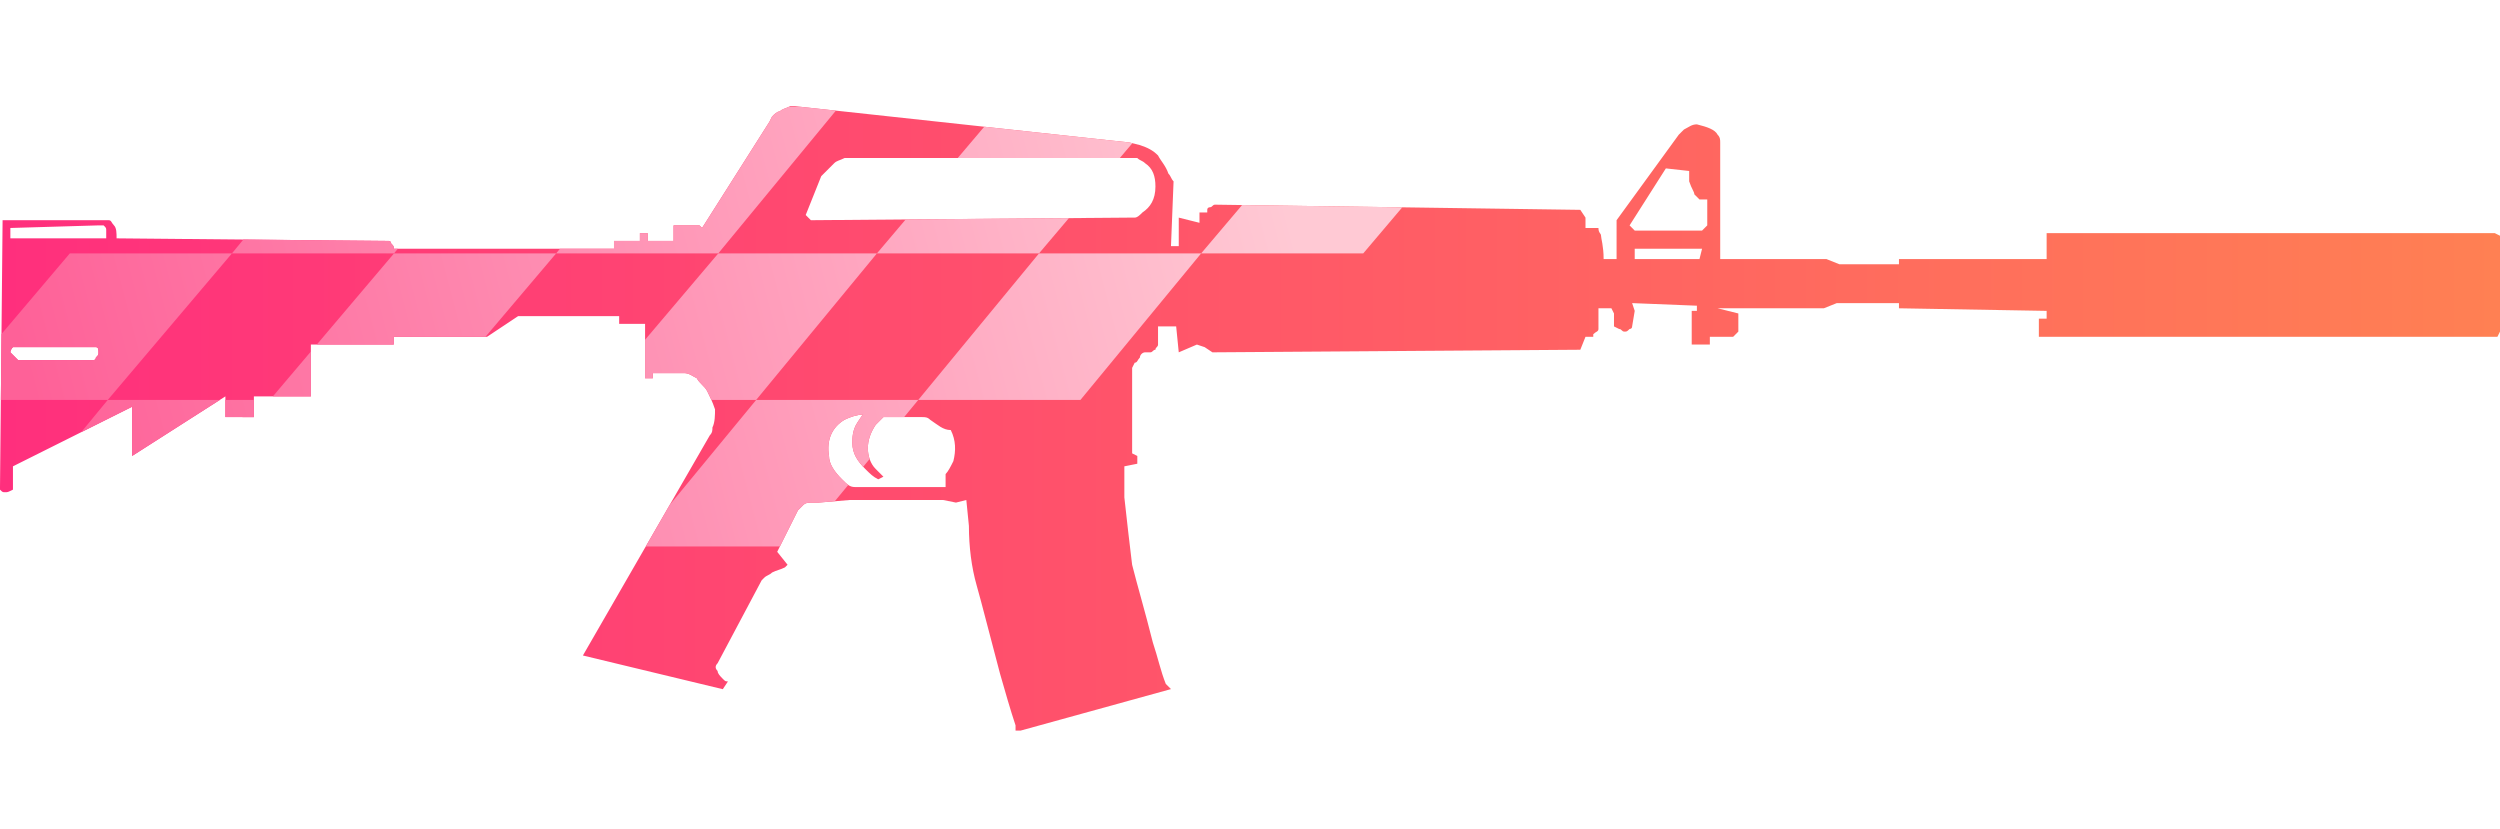 <?xml version="1.0" encoding="utf-8"?>
<!-- Generator: Adobe Illustrator 16.0.0, SVG Export Plug-In . SVG Version: 6.00 Build 0)  -->
<!DOCTYPE svg PUBLIC "-//W3C//DTD SVG 1.0//EN" "http://www.w3.org/TR/2001/REC-SVG-20010904/DTD/svg10.dtd">
<svg version="1.0" id="图层_1" xmlns="http://www.w3.org/2000/svg" xmlns:xlink="http://www.w3.org/1999/xlink" x="0px" y="0px"
	 width="96.5px" height="32px" viewBox="0 0 96.5 32" enable-background="new 0 0 96.5 32" xml:space="preserve">
<g id="Selected_Items">
	<g>
		<g id="Selected_Items_31_">
			<linearGradient id="SVGID_1_" gradientUnits="userSpaceOnUse" x1="0" y1="16.15" x2="96.5" y2="16.15">
				<stop  offset="0" style="stop-color:#FF2F7D"/>
				<stop  offset="1" style="stop-color:#FF8053"/>
			</linearGradient>
			<path fill="url(#SVGID_1_)" d="M96.5,9.1v3.7L96.4,13H78.7v-0.7H79V12l-5.7-0.1v-0.2H70.9l-0.5,0.2H66.3l0.8,0.2v0.7L66.9,13H66
				v0.3h-0.7V12h0.2v-0.2L63,11.7l0.1,0.3L63,12.6c0,0.1-0.1,0.1-0.1,0.1c-0.102,0.1-0.102,0.1-0.2,0.1c-0.101,0-0.101-0.1-0.2-0.1
				l-0.2-0.1v-0.5l-0.1-0.2h-0.5v0.8c0,0.1-0.101,0.1-0.2,0.2V13h-0.3L61,13.5l-14.2,0.1l-0.3-0.2l-0.3-0.1l-0.7,0.3l-0.1-1h-0.7
				v0.6v0.1c0,0.1-0.1,0.1-0.1,0.2c-0.1,0-0.1,0.1-0.2,0.1h-0.1h-0.1c-0.1,0-0.2,0.1-0.2,0.2c-0.1,0.1-0.1,0.2-0.2,0.2l-0.1,0.2v3.3
				l0.2,0.1V17.9L43.4,18v1.2c0.1,0.899,0.2,1.8,0.3,2.6c0.2,0.8,0.5,1.8,0.8,3C44.7,25.4,44.8,25.9,45,26.4l0.2,0.199L39.4,28.2
				h-0.2V28c-0.2-0.6-0.4-1.3-0.6-2c-0.4-1.5-0.7-2.7-0.9-3.4c-0.2-0.699-0.3-1.5-0.3-2.3l-0.1-1L36.9,19.4L36.4,19.3h-3.6
				L31.6,19.4c-0.1,0-0.1,0-0.2,0c-0.2,0-0.3,0-0.4,0.1s-0.2,0.2-0.2,0.2L30,21.3l0.4,0.5L30.3,21.9C30.1,22,30,22,29.8,22.1
				c-0.1,0.102-0.2,0.102-0.3,0.2L29.4,22.4L27.7,25.6c-0.1,0.102-0.1,0.2,0,0.301c0,0.101,0.1,0.199,0.2,0.301
				c0.1,0.1,0.1,0.1,0.2,0.1l-0.2,0.301l-5.4-1.301l4.9-8.5c0.1-0.1,0.1-0.199,0.1-0.3c0.1-0.2,0.1-0.5,0.1-0.7
				c-0.1-0.3-0.2-0.5-0.3-0.7c-0.1-0.2-0.3-0.3-0.4-0.5c-0.2-0.1-0.3-0.2-0.5-0.2h-1.2v0.2h-0.3v-2.1h-1v-0.3H20L18.8,13h-3.6v0.3
				H12v2H9.8v0.8H8.7v-0.8l-3.6,2.3V15.7L0.5,18v0.8V18.9C0.3,19,0.3,19,0.2,19c-0.1,0-0.1,0-0.2-0.1V18.8L0.1,8.5h4.1
				c0.1,0,0.1,0.1,0.2,0.2C4.5,8.8,4.5,9,4.5,9.2L15,9.3c0.1,0,0.1,0.1,0.1,0.1c0.1,0.1,0.1,0.1,0.1,0.2h8.5V9.3h1V9H25v0.3h1V8.7h1
				l0.1,0.1l2.6-4.1l0.1-0.2c0.1-0.1,0.2-0.2,0.3-0.2c0.1-0.1,0.2-0.1,0.4-0.2c0.1,0,0.2,0,0.2,0l12.9,1.4L44,5.6
				c0.3,0.1,0.5,0.2,0.7,0.4c0.1,0.2,0.3,0.4,0.4,0.7c0.1,0.1,0.1,0.2,0.2,0.3l-0.1,2.5h0.3V8.4l0.8,0.2V8.2h0.3V8.1
				C46.6,8,46.7,8,46.7,8c0.1,0,0.1-0.1,0.2-0.1L61,8.1l0.2,0.3v0.4H61.6H61.7c0,0.2,0.1,0.2,0.1,0.3S61.9,9.5,61.9,10h0.5V8.5
				L64.8,5.2L65,5c0.2-0.1,0.3-0.2,0.5-0.2c0.4,0.1,0.7,0.2,0.8,0.4C66.4,5.3,66.4,5.4,66.4,5.5s0,0.1,0,0.1V10h4.1l0.5,0.2h2.3V10
				H79V9h17.3L96.5,9.1z M65.6,7.7c-0.1-0.1-0.1-0.1-0.199-0.2c0-0.1-0.101-0.2-0.199-0.5V6.6l-0.9-0.1l-1.4,2.2L63.1,8.9H65.7
				l0.2-0.2v-1H65.6z M63.1,10h2.5L65.7,9.6H63.1V10z M43.7,6.1H32.9c-0.1,0-0.2,0-0.3,0c-0.2,0.1-0.3,0.1-0.4,0.2
				c-0.1,0.1-0.2,0.2-0.3,0.3l-0.2,0.2l-0.6,1.5l0.2,0.2l12.3-0.1h0.2c0.1,0,0.2-0.1,0.3-0.2c0.3-0.2,0.5-0.5,0.5-1
				c0-0.4-0.1-0.7-0.4-0.9c-0.1-0.1-0.2-0.1-0.3-0.2H43.7z M3.7,13.4H3.5H0.7H0.5c-0.1,0.1-0.1,0.2-0.1,0.2s0.1,0.1,0.2,0.2l0.1,0.1
				h2.9c0.1,0,0.1-0.1,0.1-0.1c0.1-0.1,0.1-0.1,0.1-0.2S3.8,13.4,3.7,13.4z M0.4,8.8v0.4h3.7c0-0.1,0-0.2,0-0.3s0-0.1-0.1-0.2H3.8
				L0.4,8.8z M35.9,16.2c-0.1-0.1-0.2-0.1-0.3-0.1h-1.5c-0.1,0.1-0.2,0.2-0.3,0.3c-0.2,0.3-0.3,0.6-0.3,0.9s0.1,0.601,0.3,0.8
				c0.1,0.102,0.2,0.2,0.3,0.301l-0.2,0.101c-0.2-0.101-0.3-0.2-0.5-0.399c-0.3-0.301-0.5-0.601-0.5-1c0-0.199,0-0.5,0.2-0.801
				l0.2-0.3c-0.2,0-0.5,0.1-0.7,0.2C32.1,16.5,31.9,17,32,17.6c0,0.301,0.2,0.602,0.5,0.9c0.2,0.2,0.3,0.3,0.5,0.3h3.5v-0.5
				c0.1-0.1,0.2-0.3,0.3-0.5c0.1-0.399,0.1-0.8-0.1-1.2C36.4,16.6,36.2,16.4,35.9,16.2z"/>
		</g>
	</g>
</g>
<g>
	<defs>
		<path id="SVGID_2_" d="M96.5,9.1v3.7L96.4,13H78.7v-0.7H79V12l-5.7-0.1v-0.2H70.9l-0.5,0.2H66.3l0.8,0.2v0.7L66.9,13H66v0.3h-0.7
			V12h0.2v-0.2L63,11.7l0.1,0.3L63,12.6c0,0.1-0.1,0.1-0.1,0.1c-0.102,0.1-0.102,0.1-0.2,0.1c-0.101,0-0.101-0.1-0.2-0.1l-0.2-0.1
			v-0.5l-0.1-0.2h-0.5v0.8c0,0.1-0.101,0.1-0.2,0.2V13h-0.3L61,13.5l-14.2,0.1l-0.3-0.2l-0.3-0.1l-0.7,0.3l-0.1-1h-0.7v0.6v0.1
			c0,0.1-0.1,0.1-0.1,0.2c-0.1,0-0.1,0.1-0.2,0.1h-0.1h-0.1c-0.1,0-0.2,0.1-0.2,0.2c-0.1,0.1-0.1,0.2-0.2,0.2l-0.1,0.2v3.3l0.2,0.1
			V17.9L43.4,18v1.2c0.1,0.899,0.2,1.8,0.3,2.6c0.2,0.8,0.5,1.8,0.8,3C44.7,25.4,44.8,25.9,45,26.4l0.2,0.199L39.4,28.2h-0.2V28
			c-0.2-0.6-0.4-1.3-0.6-2c-0.4-1.5-0.7-2.7-0.9-3.4c-0.2-0.699-0.3-1.5-0.3-2.3l-0.1-1L36.9,19.4L36.4,19.3h-3.6L31.6,19.4
			c-0.1,0-0.1,0-0.2,0c-0.2,0-0.3,0-0.4,0.1s-0.2,0.2-0.2,0.2L30,21.3l0.4,0.5L30.3,21.9C30.1,22,30,22,29.8,22.1
			c-0.1,0.102-0.2,0.102-0.3,0.2L29.4,22.4L27.7,25.6c-0.1,0.102-0.1,0.2,0,0.301c0,0.101,0.1,0.199,0.2,0.301
			c0.1,0.1,0.1,0.1,0.2,0.1l-0.2,0.301l-5.4-1.301l4.9-8.5c0.1-0.1,0.1-0.199,0.1-0.3c0.1-0.2,0.1-0.5,0.1-0.7
			c-0.1-0.3-0.2-0.5-0.3-0.7c-0.1-0.2-0.3-0.3-0.4-0.5c-0.2-0.1-0.3-0.2-0.5-0.2h-1.2v0.2h-0.3v-2.1h-1v-0.3H20L18.8,13h-3.6v0.3H12
			v2H9.8v0.8H8.7v-0.8l-3.6,2.3V15.7L0.5,18v0.8V18.9C0.3,19,0.3,19,0.2,19c-0.1,0-0.1,0-0.2-0.1V18.8L0.1,8.5h4.1
			c0.1,0,0.1,0.1,0.2,0.2C4.5,8.8,4.5,9,4.5,9.2L15,9.3c0.1,0,0.1,0.1,0.1,0.1c0.1,0.1,0.1,0.1,0.1,0.2h8.5V9.3h1V9H25v0.3h1V8.7h1
			l0.1,0.1l2.6-4.1l0.1-0.2c0.1-0.1,0.2-0.2,0.3-0.2c0.1-0.1,0.2-0.1,0.4-0.2c0.1,0,0.2,0,0.2,0l12.9,1.4L44,5.6
			c0.3,0.1,0.5,0.2,0.7,0.4c0.1,0.2,0.3,0.4,0.4,0.7c0.1,0.1,0.1,0.2,0.2,0.3l-0.1,2.5h0.3V8.4l0.8,0.2V8.2h0.3V8.1
			C46.6,8,46.7,8,46.7,8c0.1,0,0.1-0.1,0.2-0.1L61,8.1l0.2,0.3v0.4H61.6H61.7c0,0.2,0.1,0.2,0.1,0.3S61.9,9.5,61.9,10h0.5V8.5
			L64.8,5.2L65,5c0.2-0.1,0.3-0.2,0.5-0.2c0.4,0.1,0.7,0.2,0.8,0.4C66.4,5.3,66.4,5.4,66.4,5.5s0,0.1,0,0.1V10h4.1l0.5,0.2h2.3V10
			H79V9h17.3L96.5,9.1z M65.6,7.7c-0.1-0.1-0.1-0.1-0.199-0.2c0-0.1-0.101-0.2-0.199-0.5V6.6l-0.9-0.1l-1.4,2.2L63.1,8.9H65.7
			l0.2-0.2v-1H65.6z M63.1,10h2.5L65.7,9.6H63.1V10z M43.7,6.1H32.9c-0.1,0-0.2,0-0.3,0c-0.2,0.1-0.3,0.1-0.4,0.2
			c-0.1,0.1-0.2,0.2-0.3,0.3l-0.2,0.2l-0.6,1.5l0.2,0.2l12.3-0.1h0.2c0.1,0,0.2-0.1,0.3-0.2c0.3-0.2,0.5-0.5,0.5-1
			c0-0.4-0.1-0.7-0.4-0.9c-0.1-0.1-0.2-0.1-0.3-0.2H43.7z M3.7,13.4H3.5H0.7H0.5c-0.1,0.1-0.1,0.2-0.1,0.2s0.1,0.1,0.2,0.2l0.1,0.1
			h2.9c0.1,0,0.1-0.1,0.1-0.1c0.1-0.1,0.1-0.1,0.1-0.2S3.8,13.4,3.7,13.4z M0.4,8.8v0.4h3.7c0-0.1,0-0.2,0-0.3s0-0.1-0.1-0.2H3.8
			L0.4,8.8z M35.9,16.2c-0.1-0.1-0.2-0.1-0.3-0.1h-1.5c-0.1,0.1-0.2,0.2-0.3,0.3c-0.2,0.3-0.3,0.6-0.3,0.9s0.1,0.601,0.3,0.8
			c0.1,0.102,0.2,0.2,0.3,0.301l-0.2,0.101c-0.2-0.101-0.3-0.2-0.5-0.399c-0.3-0.301-0.5-0.601-0.5-1c0-0.199,0-0.5,0.2-0.801
			l0.2-0.3c-0.2,0-0.5,0.1-0.7,0.2C32.1,16.5,31.9,17,32,17.6c0,0.301,0.2,0.602,0.5,0.9c0.2,0.2,0.3,0.3,0.5,0.3h3.5v-0.5
			c0.1-0.1,0.2-0.3,0.3-0.5c0.1-0.399,0.1-0.8-0.1-1.2C36.4,16.6,36.2,16.4,35.9,16.2z"/>
	</defs>
	<clipPath id="SVGID_3_">
		<use xlink:href="#SVGID_2_"  overflow="visible"/>
	</clipPath>
	<g clip-path="url(#SVGID_3_)">
		<g>
			<g>
				
					<linearGradient id="SVGID_4_" gradientUnits="userSpaceOnUse" x1="378.021" y1="-268.127" x2="424.709" y2="-255.822" gradientTransform="matrix(1 0 0 -1 -374.96 -246.6)">
					<stop  offset="2.054068e-007" style="stop-color:#FE6198"/>
					<stop  offset="1" style="stop-color:#FFC9D4"/>
				</linearGradient>
				<polygon fill="url(#SVGID_4_)" points="-11.55,26.75 -5.293,26.75 -0.5,21.094 -6.757,21.094 				"/>
				
					<linearGradient id="SVGID_5_" gradientUnits="userSpaceOnUse" x1="377.338" y1="-265.545" x2="424.013" y2="-253.243" gradientTransform="matrix(1 0 0 -1 -374.96 -246.6)">
					<stop  offset="2.054068e-007" style="stop-color:#FE6198"/>
					<stop  offset="1" style="stop-color:#FFC9D4"/>
				</linearGradient>
				<polygon fill="url(#SVGID_5_)" points="4.16,15.437 -0.5,21.094 5.757,21.094 10.417,15.437 				"/>
				
					<linearGradient id="SVGID_6_" gradientUnits="userSpaceOnUse" x1="378.978" y1="-271.172" x2="425.663" y2="-258.868" gradientTransform="matrix(1 0 0 -1 -374.96 -246.6)">
					<stop  offset="2.054068e-007" style="stop-color:#FE6198"/>
					<stop  offset="1" style="stop-color:#FFC9D4"/>
				</linearGradient>
				<polygon fill="url(#SVGID_6_)" points="0.964,26.75 7.221,26.75 12.014,21.094 5.757,21.094 				"/>
				
					<linearGradient id="SVGID_7_" gradientUnits="userSpaceOnUse" x1="378.298" y1="-268.59" x2="424.976" y2="-256.288" gradientTransform="matrix(1 0 0 -1 -374.96 -246.6)">
					<stop  offset="2.054068e-007" style="stop-color:#FE6198"/>
					<stop  offset="1" style="stop-color:#FFC9D4"/>
				</linearGradient>
				<polygon fill="url(#SVGID_7_)" points="12.014,21.094 18.272,21.094 22.932,15.437 16.674,15.437 				"/>
				
					<linearGradient id="SVGID_8_" gradientUnits="userSpaceOnUse" x1="375.698" y1="-259.916" x2="422.383" y2="-247.612" gradientTransform="matrix(1 0 0 -1 -374.96 -246.6)">
					<stop  offset="2.054068e-007" style="stop-color:#FE6198"/>
					<stop  offset="1" style="stop-color:#FFC9D4"/>
				</linearGradient>
				<polygon fill="url(#SVGID_8_)" points="2.695,9.781 -2.098,15.437 4.16,15.437 8.953,9.781 				"/>
				
					<linearGradient id="SVGID_9_" gradientUnits="userSpaceOnUse" x1="375.017" y1="-257.336" x2="421.7" y2="-245.032" gradientTransform="matrix(1 0 0 -1 -374.96 -246.6)">
					<stop  offset="2.054068e-007" style="stop-color:#FE6198"/>
					<stop  offset="1" style="stop-color:#FFC9D4"/>
				</linearGradient>
				<polygon fill="url(#SVGID_9_)" points="19.87,4.125 13.612,4.125 8.953,9.781 15.209,9.781 				"/>
				
					<linearGradient id="SVGID_10_" gradientUnits="userSpaceOnUse" x1="376.659" y1="-262.962" x2="423.341" y2="-250.659" gradientTransform="matrix(1 0 0 -1 -374.96 -246.6)">
					<stop  offset="2.054068e-007" style="stop-color:#FE6198"/>
					<stop  offset="1" style="stop-color:#FFC9D4"/>
				</linearGradient>
				<polygon fill="url(#SVGID_10_)" points="16.674,15.437 21.467,9.781 15.209,9.781 10.417,15.437 				"/>
				
					<linearGradient id="SVGID_11_" gradientUnits="userSpaceOnUse" x1="375.981" y1="-260.38" x2="422.654" y2="-248.079" gradientTransform="matrix(1 0 0 -1 -374.96 -246.6)">
					<stop  offset="2.054068e-007" style="stop-color:#FE6198"/>
					<stop  offset="1" style="stop-color:#FFC9D4"/>
				</linearGradient>
				<polygon fill="url(#SVGID_11_)" points="32.385,4.125 26.127,4.125 21.467,9.781 27.725,9.781 				"/>
				
					<linearGradient id="SVGID_12_" gradientUnits="userSpaceOnUse" x1="379.259" y1="-271.635" x2="425.937" y2="-259.332" gradientTransform="matrix(1 0 0 -1 -374.96 -246.6)">
					<stop  offset="2.054068e-007" style="stop-color:#FE6198"/>
					<stop  offset="1" style="stop-color:#FFC9D4"/>
				</linearGradient>
				<polygon fill="url(#SVGID_12_)" points="24.529,21.094 30.786,21.094 35.445,15.437 29.188,15.437 				"/>
				
					<linearGradient id="SVGID_13_" gradientUnits="userSpaceOnUse" x1="378.569" y1="-269.038" x2="425.253" y2="-256.733" gradientTransform="matrix(1 0 0 -1 -374.96 -246.6)">
					<stop  offset="2.054068e-007" style="stop-color:#FE6198"/>
					<stop  offset="1" style="stop-color:#FFC9D4"/>
				</linearGradient>
				<polygon fill="url(#SVGID_13_)" points="35.445,15.437 41.705,15.437 46.364,9.781 40.106,9.781 				"/>
				
					<linearGradient id="SVGID_14_" gradientUnits="userSpaceOnUse" x1="377.617" y1="-266.007" x2="424.298" y2="-253.704" gradientTransform="matrix(1 0 0 -1 -374.96 -246.6)">
					<stop  offset="2.054068e-007" style="stop-color:#FE6198"/>
					<stop  offset="1" style="stop-color:#FFC9D4"/>
				</linearGradient>
				<polygon fill="url(#SVGID_14_)" points="27.725,9.781 22.932,15.437 29.188,15.437 33.849,9.781 				"/>
				
					<linearGradient id="SVGID_15_" gradientUnits="userSpaceOnUse" x1="376.932" y1="-263.41" x2="423.614" y2="-251.106" gradientTransform="matrix(1 0 0 -1 -374.96 -246.6)">
					<stop  offset="2.054068e-007" style="stop-color:#FE6198"/>
					<stop  offset="1" style="stop-color:#FFC9D4"/>
				</linearGradient>
				<polygon fill="url(#SVGID_15_)" points="44.898,4.125 38.641,4.125 33.849,9.781 40.106,9.781 				"/>
				
					<linearGradient id="SVGID_16_" gradientUnits="userSpaceOnUse" x1="377.888" y1="-266.456" x2="424.572" y2="-254.152" gradientTransform="matrix(1 0 0 -1 -374.96 -246.6)">
					<stop  offset="2.054068e-007" style="stop-color:#FE6198"/>
					<stop  offset="1" style="stop-color:#FFC9D4"/>
				</linearGradient>
				<polygon fill="url(#SVGID_16_)" points="51.157,4.125 46.364,9.781 52.621,9.781 57.413,4.125 				"/>
			</g>
		</g>
	</g>
</g>
</svg>
